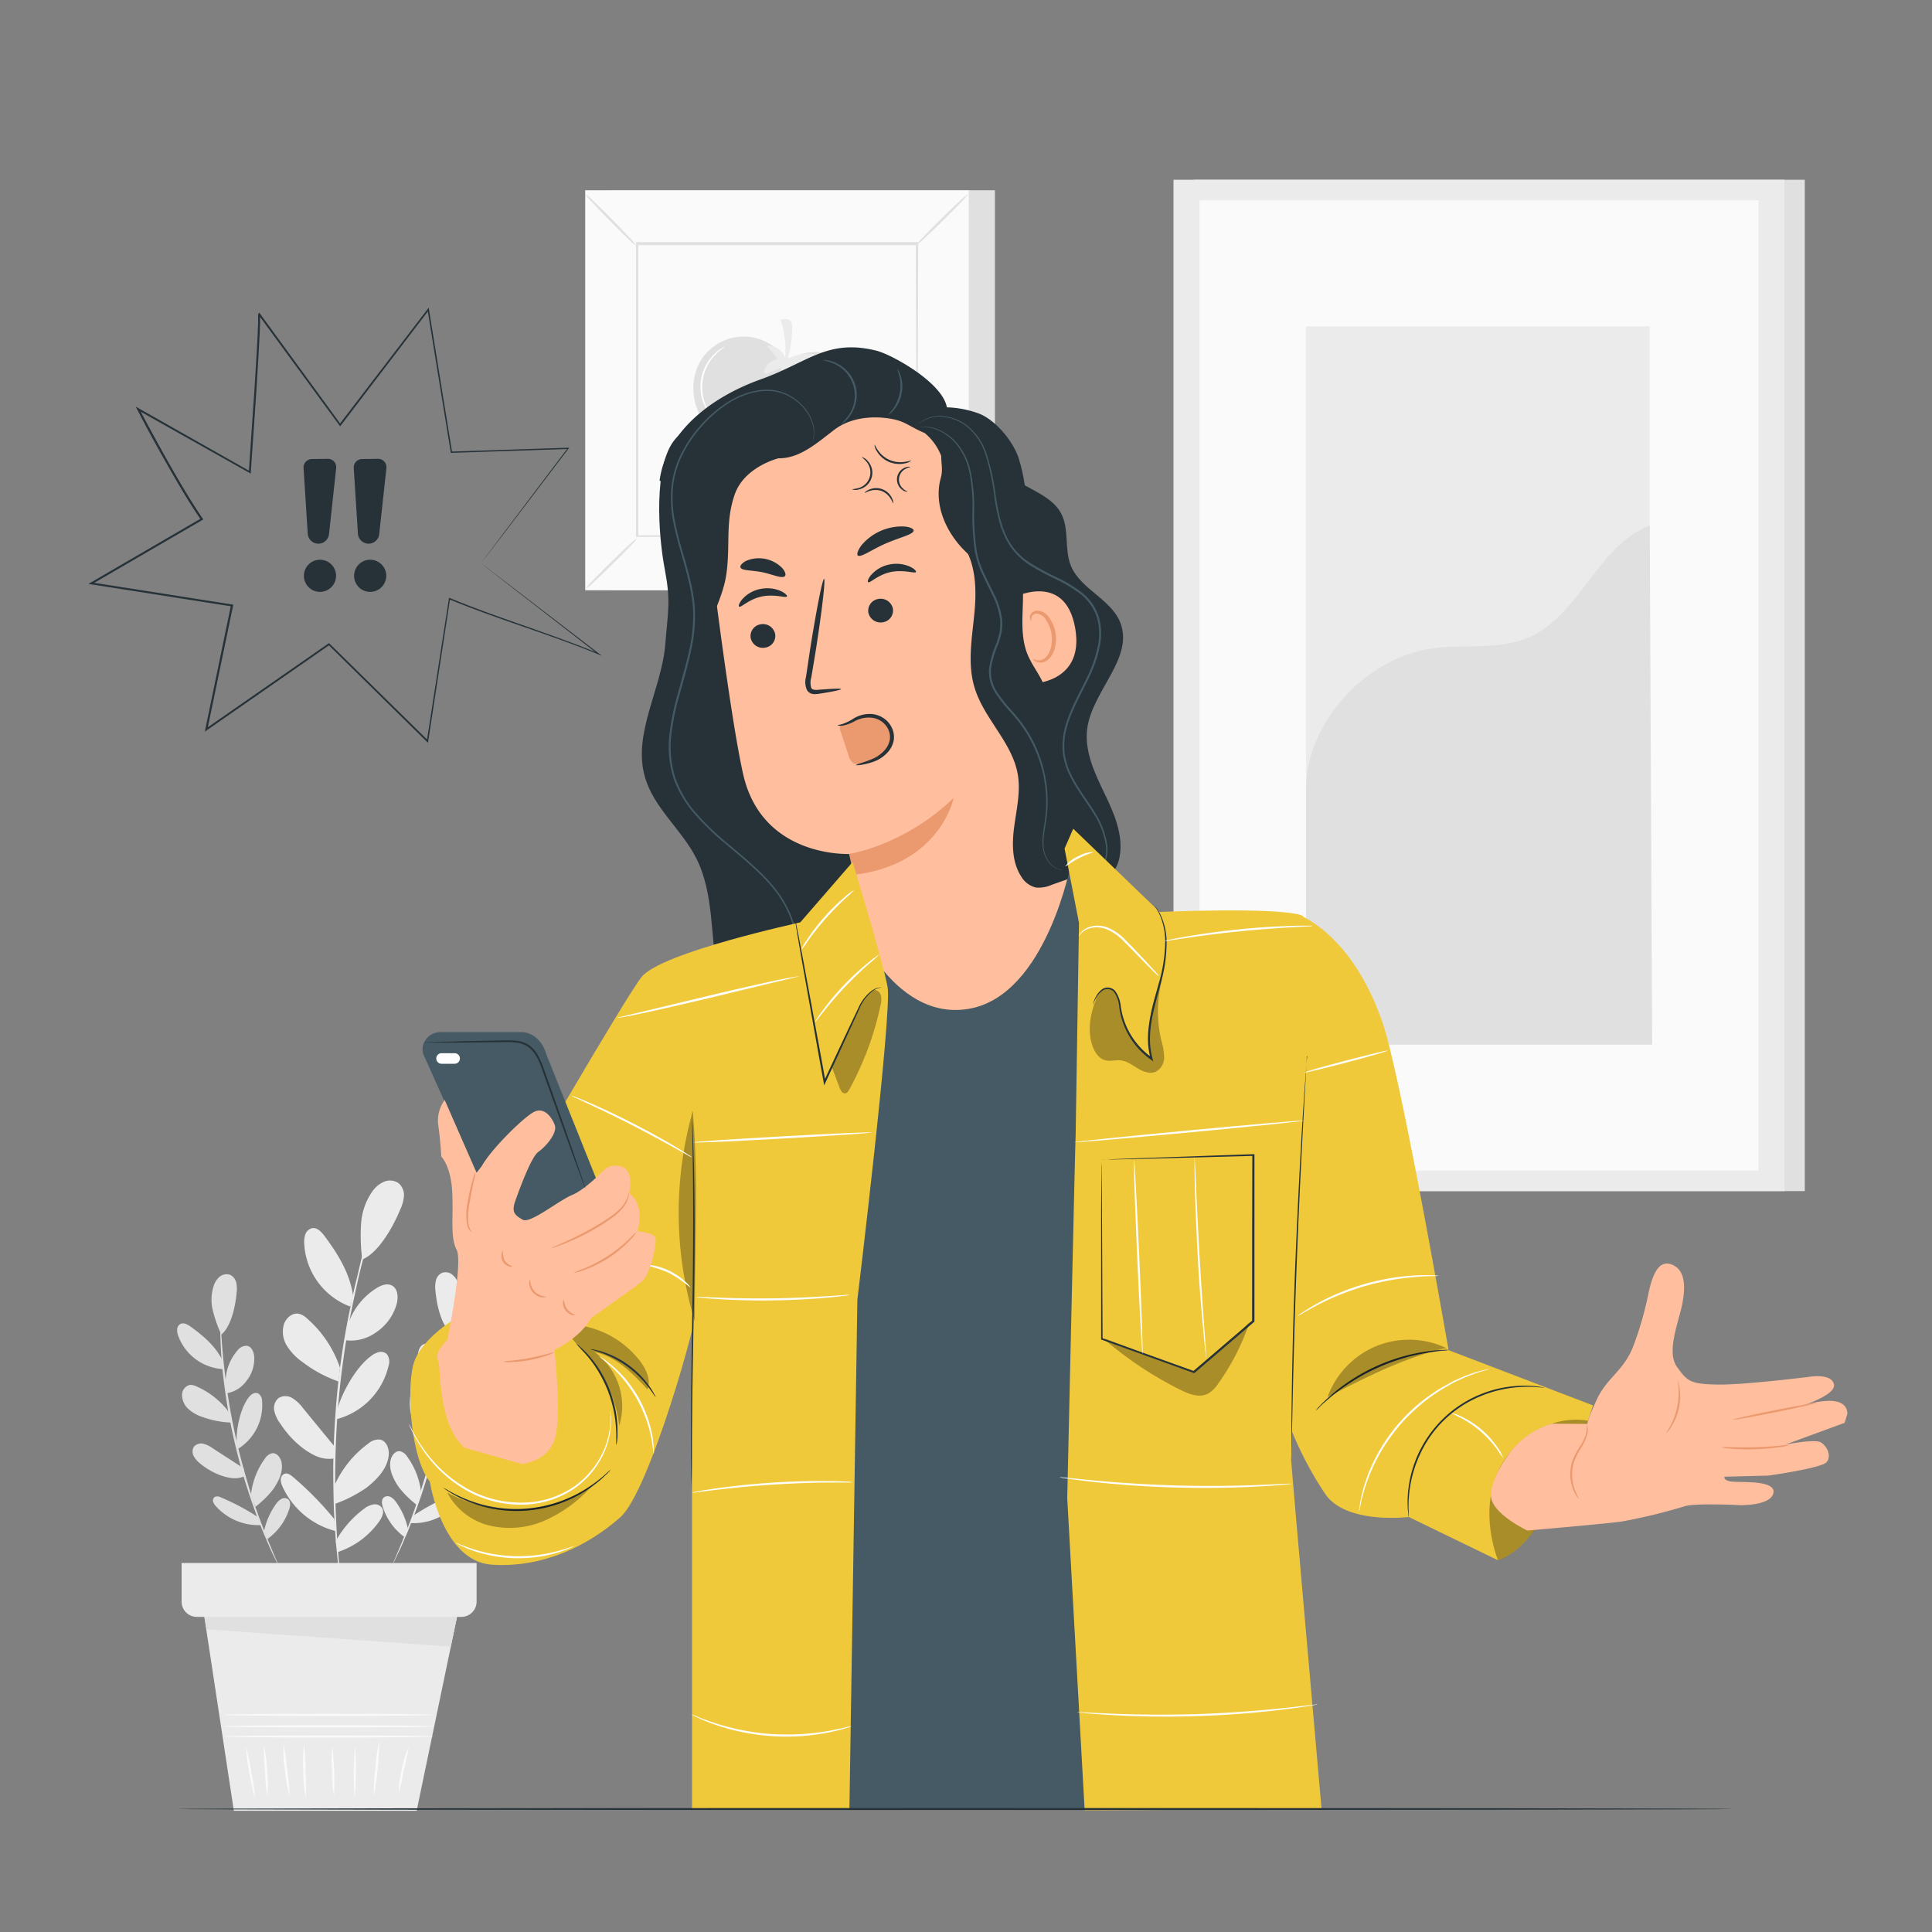 
<svg xmlns="http://www.w3.org/2000/svg" viewBox="0 0 500 500"><rect x="0" y="0" width="500" height="500" fill="#808080" stroke="none"/><g id="freepik--background-complete--inject-523"><polygon points="52.38 415.11 60.52 468.62 107.83 468.62 118.81 415.88 52.38 415.11" style="fill:#ebebeb"></polygon><path d="M112.2,449.41c0,.15-12.13.27-27.08.27s-27.07-.12-27.07-.27,12.12-.28,27.07-.28S112.2,449.25,112.2,449.41Z" style="fill:#fafafa"></path><path d="M112.38,446.77c0,.16-12.21.28-27.26.28s-27.26-.12-27.26-.28,12.21-.27,27.26-.27S112.38,446.62,112.38,446.77Z" style="fill:#fafafa"></path><path d="M112.29,443.8c0,.16-12.21.28-27.26.28s-27.26-.12-27.26-.28,12.2-.28,27.26-.28S112.29,443.65,112.29,443.8Z" style="fill:#fafafa"></path><path d="M66,465.57A85.22,85.22,0,0,1,63.6,452a43,43,0,0,1,1.45,6.74A41.34,41.34,0,0,1,66,465.57Z" style="fill:#fafafa"></path><path d="M69.17,465a54.87,54.87,0,0,1-.58-6.57,50.39,50.39,0,0,1-.31-6.6,32.24,32.24,0,0,1,.86,6.56A31.6,31.6,0,0,1,69.17,465Z" style="fill:#fafafa"></path><path d="M75,465a33.11,33.11,0,0,1-1.23-6.74,32.36,32.36,0,0,1-.36-6.84,60.91,60.91,0,0,1,.91,6.77A59.66,59.66,0,0,1,75,465Z" style="fill:#fafafa"></path><path d="M79.16,465.28a33.23,33.23,0,0,1-.66-6.85,34.06,34.06,0,0,1,.21-6.88,58.92,58.92,0,0,1,.35,6.86A60.77,60.77,0,0,1,79.16,465.28Z" style="fill:#fafafa"></path><path d="M86.45,465a37.15,37.15,0,0,1-.5-6.5A37.7,37.7,0,0,1,86,452a78.65,78.65,0,0,1,.44,13Z" style="fill:#fafafa"></path><path d="M91.77,465.28a82.25,82.25,0,0,1,.11-13.44,82.25,82.25,0,0,1-.11,13.44Z" style="fill:#fafafa"></path><path d="M96.76,464.57a45.72,45.72,0,0,1,.4-7,45.21,45.21,0,0,1,1-7,88.27,88.27,0,0,1-1.36,14Z" style="fill:#fafafa"></path><path d="M103.2,463.87a23.59,23.59,0,0,1,.79-6,24.2,24.2,0,0,1,1.76-5.77,50,50,0,0,1-1.21,5.89A53.23,53.23,0,0,1,103.2,463.87Z" style="fill:#fafafa"></path><path d="M98.64,309.52a1,1,0,0,1,0,.26c-.06.2-.14.45-.23.76l-.9,2.88c-.4,1.25-.88,2.78-1.38,4.58s-1.15,3.82-1.71,6.1-1.25,4.76-1.84,7.45-1.21,5.58-1.83,8.62c-1.13,6.1-2.17,12.85-2.9,20s-1,13.95-1.1,20.16c0,3.1,0,6.05.08,8.81s.2,5.32.34,7.67.32,4.45.46,6.31.31,3.46.46,4.77.24,2.27.31,3c0,.32.05.58.07.79a.92.92,0,0,1,0,.27,1,1,0,0,1-.06-.26q0-.32-.12-.78c-.1-.73-.24-1.73-.41-3s-.39-2.9-.56-4.76-.42-4-.55-6.32-.33-4.91-.4-7.68-.12-5.72-.13-8.83c.06-6.22.37-13.05,1.06-20.2s1.78-13.9,3-20c.63-3.05,1.2-5.95,1.88-8.63S93.36,326.27,94,324s1.25-4.3,1.79-6.09,1-3.31,1.48-4.55.75-2.17,1-2.86l.27-.74C98.6,309.6,98.63,309.51,98.64,309.52Z" style="fill:#ebebeb"></path><path d="M90.1,342.65a17.6,17.6,0,0,1,7.36-9.29c1.17-.72,2.65-1.31,3.89-.71,1.65.79,1.78,3.12,1.29,4.88a13,13,0,0,1-5.35,7.3,11,11,0,0,1-8,2" style="fill:#ebebeb"></path><path d="M87.23,365c1.22-4.62,4.91-11.19,8.73-14a5.53,5.53,0,0,1,2-1.05,2.3,2.3,0,0,1,2.12.45,3.27,3.27,0,0,1,.48,3.07,18.64,18.64,0,0,1-13.81,13.9" style="fill:#ebebeb"></path><path d="M86.44,384.72a27.05,27.05,0,0,1,8.81-11.08,4.19,4.19,0,0,1,3.07-1.09c1.67.3,2.43,2.34,2.28,4-.3,3.49-3,6.28-5.71,8.44a35.1,35.1,0,0,1-8.15,4.19" style="fill:#ebebeb"></path><path d="M86.88,398.88a26,26,0,0,1,7.5-8.53,5.33,5.33,0,0,1,2.25-1,2.25,2.25,0,0,1,2.2.84c.76,1.1,0,2.59-.77,3.66a21.35,21.35,0,0,1-10.69,7.84" style="fill:#ebebeb"></path><path d="M86.51,393.13a83.17,83.17,0,0,0-10.72-10.92c-.61-.52-1.38-1.06-2.13-.81a1.6,1.6,0,0,0-1,1.44,4.15,4.15,0,0,0,.41,1.79,20.77,20.77,0,0,0,13.8,11.61" style="fill:#ebebeb"></path><path d="M86.85,374.7l-8.42-10.26a10,10,0,0,0-2.73-2.59,3.46,3.46,0,0,0-3.59-.05A3.4,3.4,0,0,0,71,365.19a8.86,8.86,0,0,0,1.64,3.38,25,25,0,0,0,6.13,6.51c2.48,1.7,4.72,2.81,7.69,2.37" style="fill:#ebebeb"></path><path d="M88,354a29.29,29.29,0,0,0-8.47-12.72A4.88,4.88,0,0,0,77.34,340c-1.68-.33-3.31,1.08-3.86,2.71a6.92,6.92,0,0,0,.77,5.58,14.59,14.59,0,0,0,4,4.18,33.82,33.82,0,0,0,9.36,5.06" style="fill:#ebebeb"></path><path d="M91.39,335.46c-.82-5.95-3.91-10.9-7.5-15.71-.76-1-1.82-2.1-3.07-1.91a2.46,2.46,0,0,0-1.76,1.51,5.83,5.83,0,0,0-.33,2.38,18.38,18.38,0,0,0,11.93,16.42" style="fill:#ebebeb"></path><path d="M93.75,326a48.84,48.84,0,0,1-.31-9.2,16.46,16.46,0,0,1,3-8.57,7.06,7.06,0,0,1,3.06-2.44,3.86,3.86,0,0,1,3.75.5,4.1,4.1,0,0,1,1.29,3.3,10.46,10.46,0,0,1-1,3.53c-2.25,5.39-6,11.37-9.89,12.88" style="fill:#ebebeb"></path><path d="M57.06,333.11a3.44,3.44,0,0,1,0,.76c0,.55,0,1.26,0,2.16s0,2.08,0,3.41.06,2.85.17,4.52c.14,3.35.47,7.33,1,11.73s1.29,9.2,2.33,14.21,2.31,9.71,3.57,14,2.61,8,3.82,11.13c.57,1.58,1.17,3,1.67,4.21s.94,2.29,1.32,3.15l.84,2a5.46,5.46,0,0,1,.27.71,3.21,3.21,0,0,1-.37-.66l-.94-1.95c-.41-.84-.89-1.88-1.41-3.11s-1.15-2.61-1.75-4.18c-1.26-3.12-2.6-6.89-3.94-11.13s-2.56-9-3.63-14-1.77-9.85-2.29-14.26S57.05,347.34,57,344c-.09-1.68-.07-3.2-.09-4.53s0-2.49.05-3.43,0-1.61.08-2.16A3.7,3.7,0,0,1,57.06,333.11Z" style="fill:#e0e0e0"></path><path d="M58.38,357.51a12.55,12.55,0,0,1,3-7.91,3,3,0,0,1,2.49-1.32c1.3.19,1.89,1.74,1.93,3.05a9.2,9.2,0,0,1-2.07,6.12,7.84,7.84,0,0,1-5,3.11" style="fill:#e0e0e0"></path><path d="M61.24,373.36c-.16-3.4.93-8.67,2.92-11.44a4.13,4.13,0,0,1,1.13-1.15,1.66,1.66,0,0,1,1.54-.14,2.32,2.32,0,0,1,1,2,13.3,13.3,0,0,1-6.4,12.44" style="fill:#e0e0e0"></path><path d="M64.94,386.94a19.37,19.37,0,0,1,3.61-9.44,3,3,0,0,1,1.86-1.4c1.2-.16,2.16,1.07,2.42,2.25.55,2.44-.66,4.91-2.07,7a25.22,25.22,0,0,1-4.65,4.6" style="fill:#e0e0e0"></path><path d="M68.29,396.49a18.56,18.56,0,0,1,3.27-7.43,4,4,0,0,1,1.31-1.17,1.63,1.63,0,0,1,1.68.1c.75.59.59,1.76.27,2.66a15.23,15.23,0,0,1-5.6,7.64" style="fill:#e0e0e0"></path><path d="M66.8,392.65a59.44,59.44,0,0,0-9.65-5.13,1.73,1.73,0,0,0-1.63-.09,1.18,1.18,0,0,0-.36,1.2,3,3,0,0,0,.67,1.13,14.81,14.81,0,0,0,11.89,4.93" style="fill:#e0e0e0"></path><path d="M63.07,380l-8-5.17a7,7,0,0,0-2.41-1.18,2.49,2.49,0,0,0-2.46.74,2.41,2.41,0,0,0,0,2.56A6.42,6.42,0,0,0,52,378.92,18,18,0,0,0,57.62,382c2.05.62,3.82.89,5.75,0" style="fill:#e0e0e0"></path><path d="M59.4,365.66a21,21,0,0,0-8.51-6.84,3.49,3.49,0,0,0-1.78-.4,2.66,2.66,0,0,0-2,2.68,5,5,0,0,0,1.73,3.63,10.37,10.37,0,0,0,3.59,2,24.19,24.19,0,0,0,7.47,1.43" style="fill:#e0e0e0"></path><path d="M57.71,352.34c-1.84-3.88-5-6.58-8.49-9.09-.74-.52-1.69-1-2.5-.63a1.7,1.7,0,0,0-.87,1.4,4.14,4.14,0,0,0,.28,1.7,13.15,13.15,0,0,0,11.66,8.61" style="fill:#e0e0e0"></path><path d="M57.28,345.4a35.14,35.14,0,0,1-2.19-6.2,11.73,11.73,0,0,1,.23-6.49,5.15,5.15,0,0,1,1.56-2.32,2.8,2.8,0,0,1,2.66-.47,2.93,2.93,0,0,1,1.59,2,7.32,7.32,0,0,1,.11,2.6c-.36,4.16-1.63,9-4,10.9" style="fill:#e0e0e0"></path><path d="M116.88,332.59a5,5,0,0,1,.06.76c0,.54,0,1.26.08,2.16s.06,2.08,0,3.42,0,2.85-.08,4.53c-.1,3.36-.38,7.35-.86,11.77s-1.26,9.24-2.3,14.26-2.33,9.74-3.63,14-2.68,8-3.94,11.13c-.59,1.57-1.22,2.95-1.74,4.18s-1,2.27-1.42,3.11l-.94,2a3.6,3.6,0,0,1-.36.66,3.42,3.42,0,0,1,.26-.71c.22-.5.5-1.16.85-2s.83-1.91,1.32-3.15,1.1-2.63,1.67-4.21c1.21-3.12,2.51-6.89,3.81-11.13s2.52-8.95,3.58-13.95,1.78-9.82,2.33-14.21.83-8.38,1-11.73c.11-1.67.12-3.19.16-4.52s.06-2.47,0-3.41,0-1.61,0-2.16A3.44,3.44,0,0,1,116.88,332.59Z" style="fill:#ebebeb"></path><path d="M115.56,357a12.55,12.55,0,0,0-3-7.91,3,3,0,0,0-2.5-1.32c-1.29.19-1.88,1.74-1.93,3.05a9.26,9.26,0,0,0,2.08,6.12,7.77,7.77,0,0,0,5,3.11" style="fill:#ebebeb"></path><path d="M112.7,372.84c.16-3.4-.94-8.67-2.93-11.44a3.81,3.81,0,0,0-1.12-1.14,1.65,1.65,0,0,0-1.55-.15,2.34,2.34,0,0,0-1,2,13.31,13.31,0,0,0,6.41,12.43" style="fill:#ebebeb"></path><path d="M109,386.42a19.29,19.29,0,0,0-3.62-9.44,3,3,0,0,0-1.85-1.4c-1.21-.16-2.16,1.07-2.43,2.25-.54,2.44.67,4.92,2.07,7a25.75,25.75,0,0,0,4.65,4.61" style="fill:#ebebeb"></path><path d="M105.65,396a18.56,18.56,0,0,0-3.27-7.43,4.07,4.07,0,0,0-1.31-1.17,1.65,1.65,0,0,0-1.69.1c-.75.59-.58,1.76-.26,2.66a15.27,15.27,0,0,0,5.59,7.64" style="fill:#ebebeb"></path><path d="M107.14,392.13a59.77,59.77,0,0,1,9.64-5.13,1.73,1.73,0,0,1,1.63-.09,1.14,1.14,0,0,1,.36,1.2,3,3,0,0,1-.66,1.13,14.83,14.83,0,0,1-11.9,4.93" style="fill:#ebebeb"></path><path d="M110.87,379.51l7.94-5.17a7.17,7.17,0,0,1,2.42-1.18,2.5,2.5,0,0,1,2.46.74,2.45,2.45,0,0,1,0,2.56,6.3,6.3,0,0,1-1.84,1.94,18,18,0,0,1-5.59,3.12c-2,.63-3.81.89-5.74,0" style="fill:#ebebeb"></path><path d="M114.54,365.14a21,21,0,0,1,8.5-6.84,3.53,3.53,0,0,1,1.79-.4,2.65,2.65,0,0,1,2,2.68,5,5,0,0,1-1.72,3.63,10.42,10.42,0,0,1-3.6,2,24.07,24.07,0,0,1-7.46,1.43" style="fill:#ebebeb"></path><path d="M116.23,351.82c1.83-3.87,5-6.58,8.49-9.09a2.58,2.58,0,0,1,2.49-.63,1.74,1.74,0,0,1,.88,1.41,4.13,4.13,0,0,1-.29,1.69,13.13,13.13,0,0,1-11.66,8.61" style="fill:#ebebeb"></path><path d="M116.66,344.88a35.33,35.33,0,0,0,2.19-6.19,11.86,11.86,0,0,0-.24-6.5,5.07,5.07,0,0,0-1.56-2.32,2.76,2.76,0,0,0-2.66-.46,2.9,2.9,0,0,0-1.58,2,7.56,7.56,0,0,0-.12,2.6c.37,4.16,1.63,9,4,10.9" style="fill:#ebebeb"></path><path d="M47,404.51v10a3.94,3.94,0,0,0,3.94,3.94H119.4a3.94,3.94,0,0,0,3.94-3.94v-10Z" style="fill:#ebebeb"></path><polygon points="52.89 418.47 53.46 421.66 116.67 426.16 118.27 418.47 52.89 418.47" style="fill:#e0e0e0"></polygon><rect x="308.96" y="46.52" width="158.12" height="261.74" style="fill:#e0e0e0"></rect><rect x="303.7" y="46.52" width="158.12" height="261.74" style="fill:#ebebeb"></rect><rect x="310.44" y="51.83" width="144.66" height="251.13" style="fill:#fafafa"></rect><rect x="337.98" y="84.46" width="88.95" height="185.86" style="fill:#ebebeb"></rect><path d="M338,204.56c-.21-17.37,15.4-34.32,32.6-36.74,8.19-1.16,16.9.47,24.56-2.67,13.68-5.61,18-23.77,31.79-29.16l.63,134.34H338Z" style="fill:#e0e0e0"></path><rect x="158.18" y="49.24" width="99.31" height="103.52" style="fill:#e0e0e0"></rect><rect x="151.46" y="49.24" width="99.31" height="103.52" style="fill:#fafafa"></rect><path d="M250.8,152.79H151.43V49.21H250.8Zm-99.31-.06h99.24V49.27H151.49Z" style="fill:#e0e0e0"></path><rect x="164.81" y="63.16" width="72.61" height="75.69" style="fill:#fafafa"></rect><path d="M164.81,139.35a12,12,0,0,1-1.79,2.08c-1.16,1.23-2.79,2.88-4.62,4.68s-3.51,3.4-4.74,4.54a11.85,11.85,0,0,1-2.1,1.75,11.89,11.89,0,0,1,1.78-2.08c1.16-1.22,2.79-2.88,4.63-4.68s3.51-3.42,4.75-4.55A11.11,11.11,0,0,1,164.81,139.35Z" style="fill:#e0e0e0"></path><path d="M237.41,139.16A11.66,11.66,0,0,1,239.5,141c1.22,1.16,2.88,2.79,4.68,4.62s3.4,3.5,4.54,4.74a11.85,11.85,0,0,1,1.75,2.1,11.08,11.08,0,0,1-2.08-1.78c-1.22-1.16-2.88-2.79-4.69-4.63s-3.41-3.51-4.55-4.75A12.23,12.23,0,0,1,237.41,139.16Z" style="fill:#e0e0e0"></path><path d="M237.22,63.36A11.44,11.44,0,0,1,239,61.28c1.16-1.23,2.79-2.88,4.61-4.68s3.51-3.41,4.75-4.54a11.45,11.45,0,0,1,2.1-1.75,12.05,12.05,0,0,1-1.79,2.07c-1.16,1.23-2.79,2.89-4.62,4.69s-3.52,3.41-4.75,4.55A11.5,11.5,0,0,1,237.22,63.36Z" style="fill:#e0e0e0"></path><path d="M164.61,63.55a12.39,12.39,0,0,1-2.08-1.8c-1.23-1.16-2.88-2.79-4.68-4.61s-3.41-3.51-4.54-4.75a11.62,11.62,0,0,1-1.75-2.09,11.14,11.14,0,0,1,2.07,1.78c1.23,1.16,2.89,2.79,4.69,4.62s3.41,3.52,4.55,4.76A10.75,10.75,0,0,1,164.61,63.55Z" style="fill:#e0e0e0"></path><path d="M237.22,138.84a2.45,2.45,0,0,1,0-.36c0-.26,0-.61,0-1.06,0-.95,0-2.31,0-4.09,0-3.58,0-8.8-.07-15.42,0-13.26-.08-32.14-.14-54.75l.28.28-72.41,0h0l.32-.32c0,27.78,0,53.77,0,75.68l-.27-.27,52.43.14,14.72.07,3.9,0,1,0h.35a1.14,1.14,0,0,1-.32,0l-1,0-3.84,0-14.67.07-52.6.14h-.28v-.28c0-21.91,0-47.9,0-75.68v-.32h.32l72.41,0h.28v.28c-.06,22.68-.11,41.63-.15,54.93,0,6.6,0,11.79-.07,15.36,0,1.75,0,3.1,0,4,0,.44,0,.78,0,1S237.22,138.85,237.22,138.84Z" style="fill:#e0e0e0"></path><path d="M203.24,92.86A13,13,0,0,0,180.49,95a15,15,0,0,0,.18,11.46,20.52,20.52,0,0,0,7.5,8.85c8.49,5.78,20.8,5.52,28.69-1.05a15.79,15.79,0,0,0,5.82-9.56,11.89,11.89,0,0,0-17.6-12.05" style="fill:#e0e0e0"></path><path d="M203.27,92.84a4.52,4.52,0,0,0-4.8-3.31c.94,1.13,1.89,2.25,2.84,3.38a4.41,4.41,0,0,0-3.49,2.74c-.14.35-.18.83.15,1a.88.88,0,0,0,.72-.08l3.45-1.43a11.81,11.81,0,0,0,2.05,5.36,14,14,0,0,0,1.31-5.39l3.81,1.69A5.78,5.78,0,0,0,207.52,94a9.5,9.5,0,0,0,3.19-1.24c.29-.18.61-.5.48-.82s-.41-.31-.68-.33a12.53,12.53,0,0,0-7.27,1.51" style="fill:#ebebeb"></path><path d="M203,94.26a24.82,24.82,0,0,0-1-11.51c.91-.2,2-.34,2.62.39a2.42,2.42,0,0,1,.38,1.53,26.85,26.85,0,0,1-2,10.62" style="fill:#ebebeb"></path><path d="M184.5,108.09a2.92,2.92,0,0,1-.6-.6,10.19,10.19,0,0,1-1.27-1.92A11.79,11.79,0,0,1,185,91.5a10.12,10.12,0,0,1,1.83-1.4,2.27,2.27,0,0,1,.76-.37,23.2,23.2,0,0,0-2.38,2,12,12,0,0,0-2.27,13.73A24.52,24.52,0,0,0,184.5,108.09Z" style="fill:#fff"></path><path d="M188.33,111c0,.11-.64,0-1.25-.46s-.93-1-.84-1,.52.29,1.08.69S188.37,110.87,188.33,111Z" style="fill:#fff"></path></g><g id="freepik--speech-bubble--inject-523"><path d="M124.5,145.74s.71.52,2,1.55l5.93,4.53L155,169.13l.78.6-.91-.38c-5.21-2.15-11.14-4.28-17.64-6.54s-13.58-4.68-21-7.72l.25-.13-5.66,36.88-.06.4-.29-.28L85,166.9l.29,0L53.51,189l-.5.35.12-.6c2.11-10.18,4.35-21,6.64-32.09l.22.28L23.6,151.23l-.72-.12.63-.36,24.73-14.38,3.84-2.23-.08.37c-3.17-4.6-5.94-9.38-8.66-14.15S38,110.81,35.52,106l-.41-.77.76.43L64.76,122l-.37.2q.72-10.6,1.43-20.86.32-5.11.62-10.16c.09-1.68.18-3.35.26-5,0-.83.06-1.66.1-2.49l0-1.23V81.8c0-.18,0-.46,0-.48l.3-.41.09.13,21,28.79h-.36L110.66,80l.28-.37.08.46Q114.31,100.51,117,117l-.17-.13,30.23-1h.26l-.16.21-16.76,22L126,143.8c-1,1.28-1.5,1.94-1.5,1.94l1.43-1.93,4.29-5.7L146.91,116l.11.2-30.22,1h-.15l0-.14q-2.7-16.52-6-36.92l.36.09L88.21,110.1l-.18.24-.18-.24L66.79,81.32l.39-.28a2.41,2.41,0,0,1,.12.74v.63l0,1.25-.09,2.49c-.09,1.67-.17,3.34-.26,5-.2,3.36-.41,6.75-.61,10.17q-.7,10.25-1.43,20.85l0,.4-.35-.19-28.9-16.25.36-.34q3.77,7.14,7.81,14.3c2.71,4.75,5.49,9.53,8.63,14.1l.16.24-.24.14-3.84,2.23L23.77,151.2l-.09-.48,36.39,5.72.26,0,0,.24c-2.3,11.1-4.55,21.94-6.67,32.13l-.38-.25L85,166.54l.16-.1.13.13,25.52,25.09-.35.12c2.07-13.36,4-25.81,5.72-36.88l0-.22.21.08c7.37,3.05,14.44,5.46,20.93,7.75s12.43,4.43,17.64,6.61l-.13.22-22.53-17.48c-2.57-2-4.53-3.53-5.87-4.56Z" style="fill:#263238"></path><path d="M78.56,121.11l1.08,17a2.77,2.77,0,0,0,2.6,2.59h0a2.77,2.77,0,0,0,2.91-2.46L87,121.15a2.16,2.16,0,0,0-2.18-2.41l-4.16.06A2.18,2.18,0,0,0,78.56,121.11Z" style="fill:#263238"></path><path d="M86.76,150.32a4.16,4.16,0,1,1-2.64-5.25A4.15,4.15,0,0,1,86.76,150.32Z" style="fill:#263238"></path><path d="M91.55,121.11l1.08,17a2.78,2.78,0,0,0,2.6,2.59h0a2.77,2.77,0,0,0,2.91-2.46L100,121.15a2.16,2.16,0,0,0-2.18-2.41l-4.16.06A2.18,2.18,0,0,0,91.55,121.11Z" style="fill:#263238"></path><path d="M99.75,150.32a4.16,4.16,0,1,1-2.64-5.25A4.15,4.15,0,0,1,99.75,150.32Z" style="fill:#263238"></path></g><g id="freepik--Character--inject-523"><path d="M281.38,188.49c1.33-9.74,12.13-18.2,8.55-27.35-2.4-6.13-10.34-8.65-12.8-14.76-1.71-4.23-.37-9.32-2.45-13.38-2.84-5.55-10.51-6.59-14.65-11.27-2.84-3.22-3.67-7.77-6.14-11.28s-8.39-5.42-10.79-1.86l24.76,69.66c3.71,17.23,5.48,34.5,9.19,51.73,5.22,2.58,11.62-2.43,12.69-8.16s-1.45-11.44-4-16.7S280.6,194.26,281.38,188.49Z" style="fill:#263238"></path><path d="M236.24,203.33l-29-76.15-12.55-16.37c-2.86-8.24-14.15-3.75-19.91,2.8s-4.4,25-2.77,33.52.87,10.79.18,19.48c-.92,11.75-8.54,23.21-5.27,34.52,2.3,8,9.48,13.53,13.24,20.92,4.7,9.23,3.63,20.23,5.6,30.4s9.75,21.14,20,19.82l-.87-8.63c12.62,4.88,28.41-.84,35-12.67C247.86,236.57,242.11,218.72,236.24,203.33Z" style="fill:#263238"></path><path d="M184.3,147.23a41.9,41.9,0,0,1,33-46.29l2.13-.45c23.18-3.46,39.08,14.29,41.9,37.57L282.68,262H228.25l-8.32-41s-22.74,1.2-27.63-20.76C189.94,189.62,186.86,167.39,184.3,147.23Z" style="fill:#ffbe9d"></path><path d="M219.74,221s14.23-2.1,27.07-14.49c0,0-3.46,17.27-25.84,19.89Z" style="fill:#eb996e"></path><path d="M194.27,165.08a3.21,3.21,0,0,0,3.7,2.53,3.06,3.06,0,0,0,2.64-3.51,3.21,3.21,0,0,0-3.69-2.54A3.08,3.08,0,0,0,194.27,165.08Z" style="fill:#263238"></path><path d="M191.29,157c.48.33,2.49-1.93,5.87-2.63s6.22.47,6.5,0c.14-.22-.41-.88-1.65-1.44a8.84,8.84,0,0,0-5.31-.49,8.41,8.41,0,0,0-4.57,2.61C191.26,156.05,191.06,156.87,191.29,157Z" style="fill:#263238"></path><path d="M224.73,158.52a3.22,3.22,0,0,0,3.7,2.53,3.07,3.07,0,0,0,2.65-3.51,3.22,3.22,0,0,0-3.7-2.54A3.08,3.08,0,0,0,224.73,158.52Z" style="fill:#263238"></path><path d="M224.68,150.67c.47.33,2.49-1.93,5.87-2.63s6.22.47,6.5,0c.14-.22-.41-.88-1.66-1.44a8.79,8.79,0,0,0-5.3-.49,8.41,8.41,0,0,0-4.57,2.61C224.65,149.71,224.45,150.53,224.68,150.67Z" style="fill:#263238"></path><path d="M217.66,178.34c0-.2-2.2-.12-5.7.16-.88.09-1.74.09-2-.47a4.51,4.51,0,0,1,0-2.68q.57-3.39,1.18-7.12c1.58-10.11,2.54-18.35,2.13-18.41s-2,8.09-3.61,18.2c-.37,2.49-.72,4.86-1.06,7.13a5.11,5.11,0,0,0,.26,3.48,2.21,2.21,0,0,0,1.69,1,6.33,6.33,0,0,0,1.51-.1C215.56,179,217.69,178.53,217.66,178.34Z" style="fill:#263238"></path><path d="M222,143.75c.77.64,3.53-1.49,7.27-3.11s7.14-2.33,7.18-3.33c0-.47-.94-.95-2.54-1.06a13.69,13.69,0,0,0-11,4.91C222,142.42,221.68,143.44,222,143.75Z" style="fill:#263238"></path><path d="M191.64,146.86c.42.91,2.92.65,5.72,1.25s5,1.7,5.77,1c.32-.34.13-1.19-.74-2.15a8.48,8.48,0,0,0-9.25-1.83C192,145.72,191.47,146.43,191.64,146.86Z" style="fill:#263238"></path><path d="M263.66,118.72s-1-4.9-8.08-9.32l-13.34,2.94c4.62,1.42,3.87,7.4,3.22,8.81-2.39,16.46,11.11,22.38,11.11,22.38l2.13,13.56c.19,3.53,2.05,6,5.51,5.31h0s1.81-10.88,1.89-15.2C266.25,138.83,266.29,126.66,263.66,118.72Z" style="fill:#263238"></path><path d="M261.4,155.05c.34-.24,14.19-7.64,16.86,7.51s-13.09,14.71-13.19,14.28S261.4,155.05,261.4,155.05Z" style="fill:#ffbe9d"></path><path d="M267.36,170.56c.06-.06.3.14.78.26a2.66,2.66,0,0,0,2-.3c1.5-.87,2.4-3.65,2-6.4a9,9,0,0,0-1.41-3.65,3.1,3.1,0,0,0-2.34-1.67,1.35,1.35,0,0,0-1.43,1c-.13.46,0,.74-.06.78s-.37-.19-.36-.84a1.77,1.77,0,0,1,.43-1.06,2,2,0,0,1,1.39-.64,3.76,3.76,0,0,1,3.18,1.86,9.14,9.14,0,0,1,1.66,4.06c.44,3.07-.62,6.21-2.7,7.23a2.87,2.87,0,0,1-2.48,0C267.45,170.92,267.31,170.6,267.36,170.56Z" style="fill:#eb996e"></path><path d="M241.31,111.82h0l-.29,0Z" style="fill:#263238"></path><path d="M264.73,126.9c-1.19-3.71-.58-7.81-2.43-11.23s-5.67-7.58-9.37-8.79a26,26,0,0,0-7.84-1.46s0,.18-.08-.18c-1.27-6.32-14.24-13.51-18.22-14.49-12.66-3.15-17.66,3.06-29.95,7.44s-24.42,13.25-26.14,26.19a9.26,9.26,0,0,0,6,1.15c-3.41,7.86-4,16.81-2.74,25.3,1.41,9.29,5,18.12,9.09,26.56-2.33-4.48-1.45-10,.23-14.73s4.09-9.34,4.74-14.35c1-7.45-.33-13.11,2.08-20.22,2.5-7.36,11.42-9.49,11.42-9.49,5.48.09,10.05-4.07,14.41-7.38,3.79-2.88,8.88-3.6,13.6-3s5.39,2,9.78,3.85a14.36,14.36,0,0,1,4.28,5.94c0,2.21.47,3.57-.12,5.7-2.25,8.2,2.77,17,9.79,21.82s15.64,6.5,24,8.09A114.93,114.93,0,0,1,264.73,126.9Z" style="fill:#263238"></path><path d="M282.34,221.15q-4.72-17.78-9.44-35.53a47.07,47.07,0,0,0-3.36-9.71c-1.19-2.27-2.75-4.35-3.69-6.74-1.27-3.23-1.32-6.79-1.22-10.26s.35-7-.38-10.37-2.59-6.73-5.68-8.31l-10.52-.69c4.41,4.91,4.76,12.19,4.16,18.75s-1.92,13.33,0,19.64c2.43,8.1,9.83,14.25,11.21,22.6.72,4.4-.33,8.86-.93,13.28s-.65,9.23,1.78,13a6.09,6.09,0,0,0,3.8,2.88,8.18,8.18,0,0,0,4.14-.71l7.48-2.64a3.45,3.45,0,0,0,2.67-5.15Z" style="fill:#263238"></path><path d="M205.18,274.12l-.58.07a5,5,0,0,1-1.7-.26,7.34,7.34,0,0,1-4.43-4.64,9.84,9.84,0,0,1-.24-4.75,19,19,0,0,1,1.94-5.33c.94-1.81,2.14-3.63,3.25-5.63a18.83,18.83,0,0,0,2.42-6.74c.67-5-1.18-10.67-4.64-15.49s-8.58-8.87-13.73-13.22a66.55,66.55,0,0,1-7.47-7.21,29,29,0,0,1-5.61-9.28,27,27,0,0,1-1.18-11.16,66,66,0,0,1,2.31-11.33c1-3.76,2.13-7.44,2.9-11.14a39.18,39.18,0,0,0,.9-11c-.62-7.3-3.4-13.94-4.79-20.57a32.75,32.75,0,0,1-.82-9.85,24.19,24.19,0,0,1,2.51-9,33,33,0,0,1,4.86-7.24,33.33,33.33,0,0,1,5.94-5.41c4.17-3,8.89-4.46,13-4a12,12,0,0,1,5.31,2,13.28,13.28,0,0,1,3.44,3.3,10.47,10.47,0,0,1,1.65,3.42,10.62,10.62,0,0,1,.29,1.5c0,.47,0,.89,0,1.27s-.09.7-.12,1-.13.51-.18.7c-.11.37-.17.55-.17.55s0-.19.12-.57a5.31,5.31,0,0,0,.15-.69c0-.29.06-.62.1-1s0-.8-.05-1.25a10.24,10.24,0,0,0-2-4.82,12.73,12.73,0,0,0-3.41-3.21,11.77,11.77,0,0,0-5.2-1.88c-4-.45-8.65,1-12.75,4a33.37,33.37,0,0,0-5.85,5.38,32.6,32.6,0,0,0-4.77,7.16,23.86,23.86,0,0,0-2.45,8.83,32.59,32.59,0,0,0,.84,9.71c1.39,6.57,4.19,13.21,4.83,20.63a40,40,0,0,1-.9,11.19c-.77,3.73-1.88,7.43-2.9,11.18a64.84,64.84,0,0,0-2.3,11.24,26.41,26.41,0,0,0,1.15,10.94,28.39,28.39,0,0,0,5.49,9.13,66.73,66.73,0,0,0,7.42,7.17c5.12,4.35,10.23,8.39,13.76,13.33s5.37,10.63,4.66,15.78a17.15,17.15,0,0,1-1,3.65,26.51,26.51,0,0,1-1.55,3.21c-1.13,2-2.34,3.82-3.28,5.61a18.24,18.24,0,0,0-2,5.23,9.41,9.41,0,0,0,.19,4.64,7.24,7.24,0,0,0,4.27,4.61A5.4,5.4,0,0,0,205.18,274.12Z" style="fill:#455a64"></path><path d="M212.93,93.19a2.5,2.5,0,0,1,.9,0,8.1,8.1,0,0,1,2.35.67,9.37,9.37,0,0,1,3,2.1,8.87,8.87,0,0,1,2.29,8.34,9.51,9.51,0,0,1-1.5,3.33,8.06,8.06,0,0,1-1.68,1.77c-.47.35-.75.5-.77.47a15.42,15.42,0,0,0,2.15-2.45A9,9,0,0,0,216,94.2,16.11,16.11,0,0,0,212.93,93.19Z" style="fill:#455a64"></path><path d="M232.21,95.53a4.29,4.29,0,0,1,.89,1.71,9.38,9.38,0,0,1,.24,4.65,9.21,9.21,0,0,1-2,4.2,4.31,4.31,0,0,1-1.47,1.24c-.06-.07.5-.55,1.19-1.47a10.42,10.42,0,0,0,1.78-4.07,10.3,10.3,0,0,0-.09-4.45C232.46,96.22,232.13,95.57,232.21,95.53Z" style="fill:#455a64"></path><path d="M280.33,229.22a12.91,12.91,0,0,0,1.43-.61,8,8,0,0,0,3.07-3.12,11.19,11.19,0,0,0,1.36-6.75,21.34,21.34,0,0,0-3.42-8.57c-1.81-2.95-4.23-5.94-6-9.66a17.21,17.21,0,0,1-1.75-6.12,18.67,18.67,0,0,1,.77-6.72c1.27-4.48,3.81-8.67,5.91-13.17a32.75,32.75,0,0,0,2.39-7.16,15.42,15.42,0,0,0-.24-7.63,12.74,12.74,0,0,0-4.46-6.14,37.18,37.18,0,0,0-6.5-3.85,63.11,63.11,0,0,1-6.49-3.54,17.55,17.55,0,0,1-5.08-5,21.82,21.82,0,0,1-2.69-6.2,53,53,0,0,1-1.27-6.23,59.59,59.59,0,0,0-2.3-11.08,15.37,15.37,0,0,0-5.17-7.53,12,12,0,0,0-6.51-2.31,8.05,8.05,0,0,0-4.26,1,5,5,0,0,0-1,.64,2.47,2.47,0,0,1-.33.23s.09-.1.29-.27a5.31,5.31,0,0,1,.94-.69,8.18,8.18,0,0,1,4.32-1.11,12.24,12.24,0,0,1,6.68,2.28,15.64,15.64,0,0,1,5.35,7.65,59.86,59.86,0,0,1,2.38,11.13c.65,4,1.44,8.4,3.93,12.23a16.91,16.91,0,0,0,5,4.82,60.68,60.68,0,0,0,6.44,3.49,37.35,37.35,0,0,1,6.59,3.91,13.14,13.14,0,0,1,4.63,6.38,15.78,15.78,0,0,1,.26,7.89,32.55,32.55,0,0,1-2.44,7.27c-2.12,4.55-4.65,8.69-5.91,13.09a18.28,18.28,0,0,0-.78,6.55,16.91,16.91,0,0,0,1.69,6c1.76,3.66,4.16,6.66,6,9.64a21.53,21.53,0,0,1,3.4,8.74A11.4,11.4,0,0,1,285,225.6a8,8,0,0,1-3.2,3.1,6.22,6.22,0,0,1-1.09.43A1.74,1.74,0,0,1,280.33,229.22Z" style="fill:#455a64"></path><path d="M275,225.17a3.18,3.18,0,0,1-1.3-.26,5.63,5.63,0,0,1-2.81-2.53,8,8,0,0,1-.95-2.6,13.27,13.27,0,0,1-.09-3.3c.1-1.17.31-2.42.51-3.73a35.66,35.66,0,0,0,.38-4.17,34.29,34.29,0,0,0-5.5-19.53,39.63,39.63,0,0,0-3.66-4.69,36.74,36.74,0,0,1-3.91-4.92,10.24,10.24,0,0,1-1.72-6.29,25,25,0,0,1,1.84-6.46,19.7,19.7,0,0,0,.91-3.18,11.67,11.67,0,0,0,.12-3.23,19.83,19.83,0,0,0-1.89-6.08c-.89-1.92-1.88-3.75-2.73-5.63a23.9,23.9,0,0,1-1.86-5.74,61.12,61.12,0,0,1-.66-11.09,44.59,44.59,0,0,0-.82-9.56,16.81,16.81,0,0,0-3.26-7.1,12.89,12.89,0,0,0-4.65-3.65,9.72,9.72,0,0,0-3.64-.88c-.86,0-1.32,0-1.32,0a6.17,6.17,0,0,1,1.32-.11,9.43,9.43,0,0,1,3.73.79,13.15,13.15,0,0,1,4.78,3.65,17,17,0,0,1,3.4,7.21,44.09,44.09,0,0,1,.89,9.64,61.77,61.77,0,0,0,.7,11c.64,3.85,2.76,7.4,4.58,11.25a20.1,20.1,0,0,1,1.94,6.24,11.92,11.92,0,0,1-.11,3.37,21.35,21.35,0,0,1-.94,3.26,24.94,24.94,0,0,0-1.82,6.33,9.72,9.72,0,0,0,1.64,6,38.07,38.07,0,0,0,3.85,4.86,39.2,39.2,0,0,1,3.69,4.76,34.46,34.46,0,0,1,5.47,19.81,38,38,0,0,1-.42,4.2c-.22,1.32-.44,2.55-.55,3.71a13.82,13.82,0,0,0,0,3.23,7.77,7.77,0,0,0,.89,2.54,5.7,5.7,0,0,0,2.67,2.54A7.85,7.85,0,0,0,275,225.17Z" style="fill:#455a64"></path><path d="M230.26,188.86a6.21,6.21,0,0,0-6.77-3.65c-2.1.42-3.86,1.94-6,2.34l-.17,1.07,2.28,6.83a3.38,3.38,0,0,0,1.19,2,3.44,3.44,0,0,0,2.35.2,12.16,12.16,0,0,0,4.73-1.42A6.2,6.2,0,0,0,230.26,188.86Z" style="fill:#eb996e"></path><path d="M221.53,198c0-.07.38-.22,1.12-.46a30.44,30.44,0,0,0,3-1.08,8.75,8.75,0,0,0,3.64-2.73,5.41,5.41,0,0,0,1-2.38,4.5,4.5,0,0,0-.45-2.67,5.36,5.36,0,0,0-4.29-2.94,7.6,7.6,0,0,0-4.42.94,10.27,10.27,0,0,1-3.13,1.13c-.81.09-1.24-.08-1.23-.14s.44-.06,1.15-.26a12.63,12.63,0,0,0,2.87-1.39,8,8,0,0,1,4.86-1.23,6.47,6.47,0,0,1,2.91,1,6.09,6.09,0,0,1,2.21,2.47,5.48,5.48,0,0,1,.53,3.29,6.16,6.16,0,0,1-1.27,2.8,9,9,0,0,1-4.13,2.84,18.5,18.5,0,0,1-3.22.79C222,198.05,221.54,198.07,221.53,198Z" style="fill:#263238"></path><path d="M219.69,235.76c.41,1.14,10.81,28.74,31,25.33s26.54-37.91,26.54-37.91l30.72,25.61L285.83,468.17H211.27L196.35,326.28Z" style="fill:#455a64"></path><path d="M207.09,238.73s-35.87,7.74-41,14.06c-4.14,5.07-33.91,56.61-33.91,56.61l-13.48,31.27s-10.05,5.74-11.77,12.63-.57,24.1,4.31,30.13c0,0,3.15,20.65,16.06,21.51s24.72-4.7,33.29-12.33c7.57-6.75,20.45-52.75,19.79-55.09Z" style="fill:#F0C93B"></path><path d="M181.4,245.67l-2.3,86.11V468.17h40.73l2.06-131.81s9-74.3,7.82-80.9-9.05-32.37-9.05-32.37l-13.57,15.64Z" style="fill:#F0C93B"></path><g style="opacity:0.3"><path d="M165.75,352.4a24.25,24.25,0,0,0-14.24-9.11c-1.38-.29-3.2-.25-3.75,1-.43,1,.22,2.15,1,3l1.76,2.12a32,32,0,0,1,9.73,19.6,17.27,17.27,0,0,0-6.35-19.08c5.56,1.12,9.8,5.49,13.67,9.65C168.53,357.21,167.29,354.48,165.75,352.4Z"></path></g><g style="opacity:0.3"><path d="M179.28,287.59a96.85,96.85,0,0,0,.53,54.36C179.76,324.45,180.85,305,179.28,287.59Z"></path></g><path d="M169.68,361.55c-.08.05-.68-1-1.86-2.54a26.68,26.68,0,0,0-12-8.84c-1.82-.67-3-.93-3-1a2.84,2.84,0,0,1,.85.1,15.08,15.08,0,0,1,2.26.57,23.87,23.87,0,0,1,12.19,9,18.42,18.42,0,0,1,1.22,2A2.86,2.86,0,0,1,169.68,361.55Z" style="fill:#263238"></path><path d="M206.76,252.66a2.27,2.27,0,0,1-.47.15l-1.37.33-5,1.2-16.61,4c-6.49,1.54-12.38,2.9-16.66,3.81-2.14.46-3.87.81-5.07,1l-1.39.24a2.26,2.26,0,0,1-.49.05,1.7,1.7,0,0,1,.47-.16l1.36-.33,5-1.19,16.62-4c6.49-1.54,12.37-2.9,16.65-3.81,2.14-.46,3.87-.81,5.08-1l1.39-.24A1.63,1.63,0,0,1,206.76,252.66Z" style="fill:#fff"></path><path d="M221.06,230.32a24.09,24.09,0,0,1-2.21,2.12c-1.38,1.29-3.24,3.12-5.15,5.27s-3.49,4.23-4.59,5.76a24.1,24.1,0,0,1-1.83,2.46,14.52,14.52,0,0,1,1.52-2.67,52.53,52.53,0,0,1,4.51-5.89,51.18,51.18,0,0,1,5.29-5.2A14.2,14.2,0,0,1,221.06,230.32Z" style="fill:#fff"></path><path d="M227.49,247.09a34.23,34.23,0,0,1-2.63,2.38c-1.64,1.44-3.85,3.5-6.14,5.91s-4.23,4.73-5.59,6.44-2.17,2.79-2.23,2.75a3.14,3.14,0,0,1,.46-.84c.33-.52.83-1.25,1.48-2.13a66.42,66.42,0,0,1,5.5-6.58,68.4,68.4,0,0,1,6.28-5.83c.85-.7,1.56-1.24,2.06-1.59A3.6,3.6,0,0,1,227.49,247.09Z" style="fill:#fff"></path><path d="M225.67,293.08c0,.14-10.31.84-23,1.56s-23,1.19-23.06,1,10.3-.84,23-1.56S225.66,292.94,225.67,293.08Z" style="fill:#fff"></path><path d="M219.93,335.12a7.93,7.93,0,0,1-1.55.25c-1,.14-2.46.29-4.25.46-3.6.32-8.57.63-14.08.71s-10.5-.1-14.1-.33c-1.8-.12-3.25-.23-4.26-.34a8.42,8.42,0,0,1-1.55-.21,8.59,8.59,0,0,1,1.57,0l4.26.17c3.6.14,8.58.25,14.07.18s10.46-.33,14.06-.56l4.26-.29A10.93,10.93,0,0,1,219.93,335.12Z" style="fill:#fff"></path><path d="M220.78,383.62a12,12,0,0,1-1.65.06l-4.49,0c-3.79,0-9,.18-14.79.55s-11,.92-14.75,1.37l-4.46.55a10.9,10.9,0,0,1-1.64.15,9.11,9.11,0,0,1,1.61-.35c1-.2,2.56-.44,4.44-.71,3.76-.55,9-1.15,14.76-1.53s11-.45,14.83-.4c1.9,0,3.44.07,4.5.13A8.67,8.67,0,0,1,220.78,383.62Z" style="fill:#fff"></path><path d="M220.42,446.73a12.08,12.08,0,0,1-1.59.54c-.51.17-1.14.35-1.89.52s-1.59.41-2.54.58a55.15,55.15,0,0,1-6.72.91,56.77,56.77,0,0,1-16.51-1.21,54.28,54.28,0,0,1-6.52-1.88c-.91-.3-1.71-.65-2.43-.93s-1.31-.56-1.79-.8a11.56,11.56,0,0,1-1.49-.76,8.71,8.71,0,0,1,1.57.58c.49.21,1.1.46,1.82.71s1.52.58,2.44.86a62.9,62.9,0,0,0,6.5,1.75,64.69,64.69,0,0,0,8.15,1.16,66.76,66.76,0,0,0,8.23,0,61.27,61.27,0,0,0,6.68-.79c.95-.14,1.79-.35,2.54-.5s1.39-.3,1.91-.43A9,9,0,0,1,220.42,446.73Z" style="fill:#fff"></path><path d="M157.89,365.06a3.51,3.51,0,0,1,.12.75c0,.25.08.56.1.93s0,.8,0,1.27a20.21,20.21,0,0,1-1.76,7.88,22.73,22.73,0,0,1-7.56,9.23,24.39,24.39,0,0,1-13.93,4.28,28.48,28.48,0,0,1-14.15-3.69,33.55,33.55,0,0,1-9.17-7.7,37.82,37.82,0,0,1-4.47-6.73c-.43-.86-.75-1.53-.94-2a4.7,4.7,0,0,1-.28-.72,4.47,4.47,0,0,1,.38.67c.22.45.56,1.11,1,1.94a40,40,0,0,0,4.57,6.59A34,34,0,0,0,121,385.3a28.31,28.31,0,0,0,13.91,3.58,24.08,24.08,0,0,0,13.66-4.15,22.68,22.68,0,0,0,7.5-9,20.56,20.56,0,0,0,1.9-7.72l0-1.27c0-.36,0-.67-.05-.92A4,4,0,0,1,157.89,365.06Z" style="fill:#fff"></path><path d="M148.43,400.18a5.41,5.41,0,0,1-1.12.54,10.59,10.59,0,0,1-1.35.53c-.53.19-1.14.42-1.83.6a34,34,0,0,1-4.9,1.07,39.68,39.68,0,0,1-6.13.34,38.59,38.59,0,0,1-6.1-.7,35.86,35.86,0,0,1-4.83-1.34c-.68-.22-1.27-.49-1.79-.71a12.2,12.2,0,0,1-1.32-.61,5.91,5.91,0,0,1-1.08-.6c0-.09,1.62.69,4.31,1.57a41.09,41.09,0,0,0,4.8,1.22,41.88,41.88,0,0,0,6,.65,43,43,0,0,0,6-.3,39.13,39.13,0,0,0,4.87-.94C146.77,400.78,148.39,400.09,148.43,400.18Z" style="fill:#fff"></path><path d="M169.2,376.29c-.11,0-.16-1.67-.69-4.32a33.29,33.29,0,0,0-1.25-4.56,38.07,38.07,0,0,0-2.38-5.27,36.33,36.33,0,0,0-3.24-4.79,33,33,0,0,0-3.23-3.46c-2-1.84-3.38-2.77-3.32-2.85a5.34,5.34,0,0,1,1,.61,12.5,12.5,0,0,1,1.13.8c.42.34.92.7,1.42,1.17A30.46,30.46,0,0,1,162,357a35.63,35.63,0,0,1,3.33,4.84,34.63,34.63,0,0,1,2.37,5.37,31.9,31.9,0,0,1,1.17,4.65c.13.67.17,1.29.24,1.83a10.55,10.55,0,0,1,.09,1.38A5.38,5.38,0,0,1,169.2,376.29Z" style="fill:#fff"></path><path d="M178.75,333.32a30.41,30.41,0,0,0-5.71-3.94,30.28,30.28,0,0,0-6.64-2.05,6,6,0,0,1,2.08.08,16.83,16.83,0,0,1,4.79,1.5,16.46,16.46,0,0,1,4.13,2.83A5.68,5.68,0,0,1,178.75,333.32Z" style="fill:#fff"></path><path d="M179.13,299.55a7.09,7.09,0,0,1-1.23-.62l-3.29-1.83c-2.77-1.55-6.62-3.65-10.92-5.86s-8.27-4.1-11.14-5.44l-3.4-1.6a7.26,7.26,0,0,1-1.23-.64,7.27,7.27,0,0,1,1.31.46c.83.32,2,.81,3.47,1.44,2.92,1.26,6.91,3.11,11.22,5.32s8.15,4.37,10.88,6c1.36.81,2.46,1.49,3.2,2A7.06,7.06,0,0,1,179.13,299.55Z" style="fill:#fff"></path><path d="M159.5,373.93c-.1,0,.08-1.63-.07-4.25a32.13,32.13,0,0,0-.59-4.55,34.31,34.31,0,0,0-1.6-5.38,35.19,35.19,0,0,0-2.5-5,31.93,31.93,0,0,0-2.67-3.73c-1.67-2-2.91-3.09-2.84-3.16a4.68,4.68,0,0,1,.9.7,11,11,0,0,1,1,.92c.37.38.81.79,1.23,1.3a28.5,28.5,0,0,1,2.8,3.72,32.67,32.67,0,0,1,2.58,5.09,33.11,33.11,0,0,1,1.58,5.48,29.13,29.13,0,0,1,.49,4.63c0,.66,0,1.26,0,1.78s-.06,1-.1,1.35A4.59,4.59,0,0,1,159.5,373.93Z" style="fill:#263238"></path><path d="M158.06,380.35a2,2,0,0,1-.3.38c-.22.23-.52.58-1,1a31.7,31.7,0,0,1-3.91,3.24,33.25,33.25,0,0,1-32.07,3.46,29.29,29.29,0,0,1-4.52-2.33c-.52-.31-.89-.59-1.15-.77a1.51,1.51,0,0,1-.37-.3,15.84,15.84,0,0,1,1.62.9,36.56,36.56,0,0,0,4.55,2.16,34,34,0,0,0,31.73-3.43,37.29,37.29,0,0,0,4-3.08A15.94,15.94,0,0,1,158.06,380.35Z" style="fill:#263238"></path><path d="M179.1,287.37a1.11,1.11,0,0,1,0,.26c0,.2,0,.45,0,.75,0,.71.08,1.68.14,2.92.12,2.52.23,6.19.35,10.71.22,9.05.27,21.56,0,35.37s-.48,26.31-.54,35.36c0,4.49,0,8.14-.07,10.72q0,1.85,0,2.91c0,.31,0,.56,0,.76a1.33,1.33,0,0,1,0,.26.9.9,0,0,1,0-.26c0-.2,0-.45,0-.76,0-.71,0-1.68-.07-2.91-.06-2.53-.09-6.2-.1-10.72,0-9.05.16-21.56.39-35.37s.23-26.31.11-35.35c-.07-4.5-.14-8.15-.18-10.72,0-1.23,0-2.21,0-2.91v-.76A1.33,1.33,0,0,1,179.1,287.37Z" style="fill:#263238"></path><g style="opacity:0.3"><path d="M215.22,276l2.07,5.52c.26.71.77,1.57,1.52,1.43.46-.09.75-.55,1-1a80.22,80.22,0,0,0,8.06-21.71,5.46,5.46,0,0,0,.15-2.44,2,2,0,0,0-1.65-1.63c-1.17-.1-2.87,2.45-3.38,3.51-3,6.28-4.94,9.89-7.74,16.28"></path></g><path d="M228.15,255.54a5.64,5.64,0,0,0-2.07.75,11.05,11.05,0,0,0-3.67,4.79l-8.77,19.07-.34.74-.14-.8c-.39-2.14-.8-4.36-1.21-6.63-1.75-9.81-3.33-18.69-4.49-25.18-.54-3.18-1-5.78-1.3-7.64-.14-.86-.25-1.56-.33-2.08a3.65,3.65,0,0,1-.08-.73,3.66,3.66,0,0,1,.19.71c.1.52.24,1.21.42,2.06.36,1.86.85,4.44,1.46,7.61,1.2,6.49,2.84,15.36,4.64,25.16.41,2.27.81,4.49,1.2,6.63l-.48-.06c3.54-7.6,6.65-14.26,8.93-19a11,11,0,0,1,3.88-4.8,5,5,0,0,1,1.58-.57A2.32,2.32,0,0,1,228.15,255.54Z" style="fill:#263238"></path><g style="opacity:0.3"><path d="M133.94,390.66a36.56,36.56,0,0,1-18.2-4.39,16.89,16.89,0,0,0,10.62,8.46,22.65,22.65,0,0,0,14.75-1.27,35.52,35.52,0,0,0,12.06-8.89A36.62,36.62,0,0,1,133.94,390.66Z"></path></g><path d="M276.2,387.73l4.51,80.79,61.31-.35s-7.88-89.4-7.88-90.26c0-.53,3.74-100.4,3.74-100.4-1-20.78,2.25-39.51-1.05-40.63-6.52-2.2-36.71-.87-36.71-.87l-22.37-21.54-2.24,5.15,3.73,19.24-.87,55.34C278.3,293.29,276.2,387.73,276.2,387.73Z" style="fill:#F0C93B"></path><path d="M335.49,236.51s14.08,4.33,22.28,28.06c4.91,14.2,17.12,84.85,17.12,84.85l37.37,14.3s-10.76,35.84-24.6,40.06l-23.07-11.19s-16,2-21.52-5.81a90.17,90.17,0,0,1-9.2-17.56l-10.24-81.73Z" style="fill:#F0C93B"></path><g style="opacity:0.3"><path d="M300.55,269.26a32.7,32.7,0,0,1,.17-15.7A32.13,32.13,0,0,0,298,273.68a19.69,19.69,0,0,1-8.22-13c-.22-1.41-.35-3-1.38-4-.79-.77-2.3-1.34-3.08-.55a5.37,5.37,0,0,0-1.69,2.63c-1.47,3.69-2.21,7.82-1,11.6.55,1.7,1.55,3.47,3.26,4,1.35.4,2.81-.1,4.21.07,1.63.2,3,1.26,4.4,2.1s3.16,1.49,4.65.81a4.17,4.17,0,0,0,2.13-3.68A16.6,16.6,0,0,0,300.55,269.26Z"></path></g><path d="M282.82,260a2.5,2.5,0,0,1,.15-.54,9.37,9.37,0,0,1,.64-1.5,5.34,5.34,0,0,1,1.71-2,2.57,2.57,0,0,1,3.31.53,8.2,8.2,0,0,1,1.43,4,19.53,19.53,0,0,0,8.13,13.27l-.4.28a20,20,0,0,1-.69-6c.2-4.85,1.63-9.24,2.69-13.22a40.29,40.29,0,0,0,1.76-10.77,17.52,17.52,0,0,0-1.36-7.17c-.73-1.58-1.35-2.34-1.29-2.38a10.07,10.07,0,0,1,1.47,2.29,17.11,17.11,0,0,1,1.55,7.26A39.7,39.7,0,0,1,300.25,255c-1,4-2.44,8.37-2.63,13.12a19.57,19.57,0,0,0,.67,5.87l.19.69-.59-.41a19.84,19.84,0,0,1-7-8.88,20.12,20.12,0,0,1-1.23-4.74,7.89,7.89,0,0,0-1.29-3.84,2.26,2.26,0,0,0-2.91-.52,5.13,5.13,0,0,0-1.69,1.83C283.08,259.29,282.87,260,282.82,260Z" style="fill:#263238"></path><g style="opacity:0.3"><path d="M309,355.1,286,346.44l-.15.23a95.9,95.9,0,0,0,19.69,13.05c2.18,1.08,4.77,2.09,7,1a7.86,7.86,0,0,0,2.77-2.7,59.84,59.84,0,0,0,8.1-15.93C319.05,347.14,309,355.1,309,355.1Z"></path></g><path d="M285.21,300.1l.69,0L288,300l7.89-.3,28.54-1h.22v.22c0,12.36,0,27.11,0,43v.12l-.09.07-3.7,3.17-11.69,10-.11.09-.14-.05-23.8-8.6-.15-.05v-.17c0-13.83,0-25.43,0-33.6,0-4.05.07-7.25.09-9.46,0-1.08,0-1.91.06-2.5,0-.28,0-.51,0-.65s0-.21,0-.21c0,2,.1,19,.23,46.42l-.15-.21,23.81,8.55-.25.05,11.68-10,3.7-3.17-.09.2c0-15.91,0-30.66.05-43l.22.22-28.42.76-7.95.18-2.09,0Z" style="fill:#263238"></path><path d="M338.17,273.12a.77.77,0,0,1,0,.28c0,.2,0,.47,0,.79,0,.74-.09,1.76-.16,3.05-.15,2.69-.36,6.52-.62,11.22-.52,9.48-1.18,22.57-1.74,37s-.9,27.58-1.11,37.07c-.1,4.71-.19,8.54-.24,11.23q-.06,1.95-.09,3.06c0,.32,0,.58,0,.79a.94.94,0,0,1,0,.27.8.8,0,0,1,0-.27c0-.21,0-.47,0-.8,0-.73,0-1.75,0-3,0-2.65,0-6.49.08-11.24.12-9.49.4-22.6,1-37.08s1.28-27.56,1.89-37c.31-4.73.58-8.57.79-11.21.11-1.29.19-2.31.25-3.05,0-.32.06-.58.08-.79A1.14,1.14,0,0,1,338.17,273.12Z" style="fill:#263238"></path><path d="M340.52,365.06a7.58,7.58,0,0,1,1-1.16c.33-.37.75-.8,1.26-1.28s1.08-1.05,1.76-1.6a47.12,47.12,0,0,1,4.94-3.74A48.64,48.64,0,0,1,363.27,351a47.2,47.2,0,0,1,6.07-1.26c.87-.15,1.66-.2,2.36-.27s1.3-.1,1.79-.11a10.58,10.58,0,0,1,1.53,0,7.53,7.53,0,0,1-1.51.2c-.49,0-1.09.09-1.78.19s-1.48.17-2.34.34a52.28,52.28,0,0,0-19.64,7.56,52.28,52.28,0,0,0-5,3.62c-.7.53-1.27,1.08-1.8,1.53s-1,.87-1.32,1.21A8.85,8.85,0,0,1,340.52,365.06Z" style="fill:#263238"></path><path d="M364.59,392.59a3.5,3.5,0,0,1-.1-.57c0-.37-.14-.92-.16-1.63a28.7,28.7,0,0,1,.29-6,30.28,30.28,0,0,1,26.88-25.62,28.37,28.37,0,0,1,6,0c.71.06,1.26.18,1.63.24a1.66,1.66,0,0,1,.55.13s-.78-.07-2.19-.17a31,31,0,0,0-6,.17,31.37,31.37,0,0,0-8.53,2.28A29.56,29.56,0,0,0,367.68,376a31.92,31.92,0,0,0-3.15,14.37C364.57,391.8,364.64,392.58,364.59,392.59Z" style="fill:#263238"></path><g style="opacity:0.3"><path d="M356.24,348.34a22.73,22.73,0,0,0-12.68,13.21c9.74-5,19.61-10.1,30.29-12.57l.69,0A22.7,22.7,0,0,0,356.24,348.34Z"></path></g><g style="opacity:0.3"><path d="M387.66,403.78c-3-8.17-3.26-17.74,1.22-25.21s13.47-12.33,22.07-10.91c-4.67,16.92-15.4,34.1-23.29,36.12"></path></g><path d="M299.93,252.68a4.23,4.23,0,0,1-.8-.68c-.49-.47-1.18-1.15-2-2-1.71-1.69-4-4.13-6.6-6.7a13.08,13.08,0,0,0-4.17-2.83,7,7,0,0,0-4-.32,5.27,5.27,0,0,0-2.43,1.26c-.47.47-.66.8-.7.77s0-.1.1-.26a3.88,3.88,0,0,1,.45-.65,5.07,5.07,0,0,1,2.49-1.47,7,7,0,0,1,4.29.22,13.14,13.14,0,0,1,4.36,2.9c2.63,2.61,4.85,5.06,6.5,6.82.82.89,1.48,1.61,1.92,2.11A3.89,3.89,0,0,1,299.93,252.68Z" style="fill:#fff"></path><path d="M283,220.49c0,.15-1.77.58-3.78,1.61s-3.42,2.21-3.52,2.09a8.3,8.3,0,0,1,3.29-2.56A8.43,8.43,0,0,1,283,220.49Z" style="fill:#fff"></path><path d="M337.57,290c0,.14-13.33,1.52-29.79,3.07S278,295.76,278,295.62s13.32-1.52,29.78-3.08S337.55,289.85,337.57,290Z" style="fill:#fff"></path><path d="M359.2,271.88c0,.14-4.78,1.53-10.75,3.1s-10.85,2.73-10.89,2.59,4.78-1.52,10.76-3.09S359.17,271.74,359.2,271.88Z" style="fill:#fff"></path><path d="M339.76,239.62a7.45,7.45,0,0,1-1.51.14l-4.14.23c-3.49.2-8.31.53-13.62,1.07s-10.09,1.19-13.55,1.7l-4.1.61a9.76,9.76,0,0,1-1.51.17,7.47,7.47,0,0,1,1.48-.37c.95-.21,2.35-.47,4.07-.77,3.45-.61,8.24-1.31,13.56-1.86s10.15-.81,13.65-.91c1.75-.06,3.17-.08,4.15-.07A10.11,10.11,0,0,1,339.76,239.62Z" style="fill:#fff"></path><path d="M295.69,350.48c-.14,0-.76-11.22-1.37-25.08s-1-25.1-.84-25.1.75,11.22,1.36,25.08S295.83,350.47,295.69,350.48Z" style="fill:#fff"></path><path d="M312.22,351.56a2.88,2.88,0,0,1-.1-.52c-.05-.4-.11-.9-.18-1.51-.15-1.31-.35-3.21-.56-5.55-.44-4.7-1-11.19-1.38-18.37s-.66-13.7-.77-18.41c-.06-2.36-.09-4.26-.09-5.58,0-.61,0-1.11,0-1.52a2,2,0,0,1,0-.53,2,2,0,0,1,.07.53c0,.4.05.9.08,1.51.07,1.4.15,3.28.26,5.58.2,4.71.51,11.21.92,18.39s.88,13.67,1.22,18.37c.17,2.29.3,4.17.4,5.56,0,.61.06,1.11.09,1.52A2,2,0,0,1,312.22,351.56Z" style="fill:#fff"></path><path d="M372.35,330.18a9.66,9.66,0,0,1-1.52.08c-1,0-2.39.06-4.12.19s-3.81.35-6.08.72a71.57,71.57,0,0,0-7.3,1.64,70.63,70.63,0,0,0-7.07,2.47c-2.12.89-4,1.78-5.54,2.6s-2.77,1.51-3.6,2a9,9,0,0,1-1.34.74,9.79,9.79,0,0,1,1.23-.91c.8-.56,2-1.31,3.53-2.17a57.33,57.33,0,0,1,5.53-2.72,64.35,64.35,0,0,1,7.11-2.53,65.57,65.57,0,0,1,7.37-1.62,58.8,58.8,0,0,1,6.13-.61c1.76-.08,3.18-.08,4.15,0A8.14,8.14,0,0,1,372.35,330.18Z" style="fill:#fff"></path><path d="M334.3,384a2.79,2.79,0,0,1-.61.1l-1.74.17c-1.52.14-3.72.29-6.44.44-5.44.3-13,.49-21.29.26s-15.83-.85-21.24-1.45c-2.71-.3-4.9-.58-6.41-.81l-1.73-.26a2.67,2.67,0,0,1-.6-.13,2.56,2.56,0,0,1,.61,0l1.75.17,6.41.64c5.42.51,12.92,1.06,21.22,1.3s15.82.1,21.26-.11l6.44-.28,1.76-.07A2.59,2.59,0,0,1,334.3,384Z" style="fill:#fff"></path><path d="M341,441.09a2.33,2.33,0,0,1-.62.14l-1.79.3c-1.56.25-3.83.57-6.64.91-5.61.69-13.4,1.4-22,1.68s-16.45.08-22.1-.25c-2.82-.16-5.1-.33-6.67-.48l-1.82-.19a2.11,2.11,0,0,1-.62-.1,5,5,0,0,1,.63,0l1.82.08c1.58.1,3.86.21,6.68.32,5.64.23,13.45.38,22.06.1s16.39-.93,22-1.52c2.81-.3,5.08-.56,6.65-.75l1.81-.2A3,3,0,0,1,341,441.09Z" style="fill:#fff"></path><path d="M385.4,354.28a1.92,1.92,0,0,1-.51.2l-1.48.45-1.06.31c-.39.13-.8.3-1.24.47a29.35,29.35,0,0,0-3,1.21l-1.69.79c-.59.28-1.17.64-1.79,1-1.24.65-2.47,1.51-3.79,2.37a50.17,50.17,0,0,0-7.7,6.75,50.72,50.72,0,0,0-6,8.27c-.74,1.39-1.48,2.69-2,4-.28.65-.59,1.25-.81,1.86l-.64,1.77a30.18,30.18,0,0,0-.94,3.07c-.13.46-.26.89-.35,1.28s-.15.76-.22,1.09c-.13.61-.23,1.11-.32,1.51a2.08,2.08,0,0,1-.15.52,2.76,2.76,0,0,1,.05-.54c.06-.4.13-.91.22-1.53.05-.34.11-.7.18-1.1s.19-.83.31-1.3a29.82,29.82,0,0,1,.87-3.12c.2-.57.4-1.17.61-1.79s.52-1.24.79-1.89a43.32,43.32,0,0,1,2-4.06,45,45,0,0,1,13.87-15.17,40.47,40.47,0,0,1,3.87-2.35c.62-.33,1.21-.69,1.81-1l1.73-.77a30.71,30.71,0,0,1,3-1.15c.45-.15.87-.31,1.26-.42l1.09-.27,1.5-.36A2.92,2.92,0,0,1,385.4,354.28Z" style="fill:#fff"></path><path d="M389,377.26a24.2,24.2,0,0,1-1.53-2.14,28.51,28.51,0,0,0-4.26-4.64,28,28,0,0,0-5.2-3.56,25.52,25.52,0,0,1-2.34-1.22,9.23,9.23,0,0,1,2.5.89,23.21,23.21,0,0,1,9.6,8.32A9.35,9.35,0,0,1,389,377.26Z" style="fill:#fff"></path><path d="M395.28,396.1s-9.45-4.44-9.44-9.13c0-2.63,1.85-7,5.13-11.32a21.76,21.76,0,0,1,10.61-7.2l9.24.06s-.14-.73,2.47-6.39,7.26-7.56,9.59-14.24a87.7,87.7,0,0,0,3.77-13.29c1-4.71,2.62-8.64,6-7.33s3.63,5.37,2.76,10-4.22,12.49-1.46,16.41,3.63,4.51,10.46,4.65,23.82-2,23.82-2,5.66-1,6.39,1.89-8.86,5.81-8.86,5.81,12.2-4.36,12.34,1.88l-.72,2.33-15.4,5.66s7.7-1.6,9.3-.58,2.76,3.49,1.45,5.08-15.1,3.49-15.1,3.49l-11.33.29s-.44,1.16,2.47,1.31,11-.29,10.16,3-8.71,3.05-8.71,3.05-11.47-.58-14.23.29a146.5,146.5,0,0,1-16.12,3.92C415.61,394.36,395.28,396.1,395.28,396.1Z" style="fill:#ffbe9d"></path><path d="M408.62,387.93s-.23-.2-.54-.62a10.07,10.07,0,0,1-1-2,10.83,10.83,0,0,1-.12-7.31,18.14,18.14,0,0,1,1.9-3.6,13.38,13.38,0,0,0,1.45-2.88,7.19,7.19,0,0,0,.33-2.92,4.18,4.18,0,0,1,0,3,12.67,12.67,0,0,1-1.39,3,19.73,19.73,0,0,0-1.82,3.52,11.08,11.08,0,0,0,0,7A25.69,25.69,0,0,0,408.62,387.93Z" style="fill:#eb996e"></path><path d="M434.16,357.28a6,6,0,0,1,.54,2.08,14.5,14.5,0,0,1-.23,5.19,15,15,0,0,1-2,4.79,5.92,5.92,0,0,1-1.38,1.64,18.58,18.58,0,0,0,3.09-13.7Z" style="fill:#eb996e"></path><path d="M470.15,363.07c0,.14-4.81,1.23-10.81,2.43s-10.9,2.06-10.93,1.92,4.82-1.23,10.82-2.43S470.13,362.92,470.15,363.07Z" style="fill:#eb996e"></path><path d="M463,374a10.76,10.76,0,0,1-2.53.52,55.48,55.48,0,0,1-6.23.54,53.7,53.7,0,0,1-6.25-.15,10.93,10.93,0,0,1-2.57-.36,14.77,14.77,0,0,1,2.59,0c1.59,0,3.79.07,6.21,0s4.62-.24,6.2-.38A14.43,14.43,0,0,1,463,374Z" style="fill:#eb996e"></path><path d="M220.47,126.62a11.75,11.75,0,0,0,1.75-.32,4.23,4.23,0,0,0,2.07-6.75c-.66-.87-1.32-1.16-1.27-1.24a2.62,2.62,0,0,1,1.55,1,4.43,4.43,0,0,1-2.25,7.34A2.6,2.6,0,0,1,220.47,126.62Z" style="fill:#263238"></path><path d="M235.82,119.2a3.21,3.21,0,0,1-1.59.71,6.84,6.84,0,0,1-4.2-.39,6.76,6.76,0,0,1-3.14-2.81,3.34,3.34,0,0,1-.58-1.65c.09,0,.3.6.89,1.45a7,7,0,0,0,7,3C235.19,119.4,235.79,119.12,235.82,119.2Z" style="fill:#263238"></path><path d="M231.14,130.23c-.08,0-.21-.49-.64-1.18a4.85,4.85,0,0,0-2.37-2,5,5,0,0,0-3.07,0c-.77.25-1.2.56-1.25.49s.32-.47,1.12-.83a4.52,4.52,0,0,1,5.89,2.15C231.21,129.66,231.2,130.22,231.14,130.23Z" style="fill:#263238"></path><path d="M234.87,127.27s-.58.06-1.32-.47a3.31,3.31,0,0,1,.64-5.78c.83-.35,1.4-.22,1.39-.16s-.53.1-1.23.49a3.11,3.11,0,0,0-.57,5.17C234.38,127.06,234.9,127.19,234.87,127.27Z" style="fill:#263238"></path><path d="M111.76,267.68a4.65,4.65,0,0,0-2.29,2.85,4.33,4.33,0,0,0,.31,2.81l13.58,30.2,8.82,17.76,26.1-6.3-16.86-42.07s-1.38-5.83-6.71-5.83H114A4.52,4.52,0,0,0,111.76,267.68Z" style="fill:#455a64"></path><path d="M117.66,275.3h-3.39a1.35,1.35,0,0,1-1.2-.73h0a1.36,1.36,0,0,1,1.2-2h3.39a1.36,1.36,0,0,1,1.25.8h0A1.37,1.37,0,0,1,117.66,275.3Z" style="fill:#fff"></path><path d="M115.09,284.68a9,9,0,0,0-1.68,6.47c.56,3.65.79,8.15.79,8.15s2.58,2.53,2.86,9.56-.56,11.25,1.13,14.63-2.44,23.34-2.44,23.34-3.37,3.09-2.43,5.06-.2,16.31,6.83,22.77l14.91,4.22s6.47-.56,8.43-6.18,0-23.34,0-23.34,6.6-3,9.49-8.27c0,0,10.56-7.39,13-9.31s3.94-9.84,3.66-11.31-4.7-1.82-4.7-1.82,2.28-6.52-2.11-9.86c0,0,1.24-5.44-1.52-6.68a4.6,4.6,0,0,0-4.77.48s-5,5.25-8.49,6.68-10.87,7.53-12.78,6.39-3-1.82-1.91-4.87,4.12-11.41,6-12.72,5-4.88,4.2-6.95-2.78-4.74-5.45-3.31-10.87,9.44-13.45,14l-1.33,1.71Z" style="fill:#ffbe9d"></path><path d="M162.77,308.37s0,.09,0,.27a3.83,3.83,0,0,1-.05.76,6.23,6.23,0,0,1-1.07,2.6,13,13,0,0,1-2.94,2.95,46.31,46.31,0,0,1-4.23,2.78,57.85,57.85,0,0,1-8.22,4.06c-1.1.44-2,.75-2.62.95a4.15,4.15,0,0,1-1,.26c0-.08,1.33-.6,3.46-1.55a75.89,75.89,0,0,0,8.11-4.17c3.05-1.81,5.79-3.6,7.13-5.49A7.53,7.53,0,0,0,162.77,308.37Z" style="fill:#eb996e"></path><path d="M164.73,318.85a11,11,0,0,1-1.82,2.24,30.34,30.34,0,0,1-11.67,7.56,11,11,0,0,1-2.8.75,24.86,24.86,0,0,1,2.66-1.09,39.49,39.49,0,0,0,6.12-3.2,38.52,38.52,0,0,0,5.43-4.28A25.21,25.21,0,0,1,164.73,318.85Z" style="fill:#eb996e"></path><path d="M122.13,319a3.28,3.28,0,0,1-1.24-2.05,14.72,14.72,0,0,1,.14-5.76,44.83,44.83,0,0,1,1.24-5.61,9,9,0,0,1,.81-2.24,13.19,13.19,0,0,1-.46,2.33c-.32,1.43-.73,3.4-1.08,5.6a16.88,16.88,0,0,0-.29,5.6A7.77,7.77,0,0,0,122.13,319Z" style="fill:#eb996e"></path><path d="M132.57,327.75c0,.07-.33.13-.84,0a2.84,2.84,0,0,1-1.58-1.26,2.88,2.88,0,0,1-.34-2c.11-.52.32-.78.38-.75a4.87,4.87,0,0,0,.41,2.48C131.32,327.41,132.61,327.62,132.57,327.75Z" style="fill:#eb996e"></path><path d="M141.28,335.64c0,.06-.39.18-1.05.1a3.88,3.88,0,0,1-2.26-1.19,3.93,3.93,0,0,1-1-2.34c0-.67.11-1,.18-1s.06.4.19,1a4.37,4.37,0,0,0,1,2,4.5,4.5,0,0,0,2,1.18C140.89,335.55,141.28,335.56,141.28,335.64Z" style="fill:#eb996e"></path><path d="M148.88,340.32c0,.06-.33.13-.85,0a3.32,3.32,0,0,1-2.33-3.12c0-.53.16-.83.22-.82a5.87,5.87,0,0,0,.86,2.44A5.79,5.79,0,0,0,148.88,340.32Z" style="fill:#eb996e"></path><path d="M143.4,350a6.81,6.81,0,0,1-1.81.78A33,33,0,0,1,137,352a32.13,32.13,0,0,1-4.72.51,6.3,6.3,0,0,1-2-.09c0-.15,3-.27,6.59-.93S143.34,349.86,143.4,350Z" style="fill:#eb996e"></path><path d="M151.52,307.6a3.63,3.63,0,0,1-.28-.63l-.7-1.82c-.61-1.65-1.45-3.94-2.49-6.74l-8-22.3c-.8-2.12-1.82-4.24-3.63-5.35s-4-1.08-6-1.06l-10.65.12-7.19,0-1.95,0a3.22,3.22,0,0,1-.68,0,3.28,3.28,0,0,1,.68-.07l1.95-.08,7.18-.2,10.65-.23a21.75,21.75,0,0,1,3.11.09,7.43,7.43,0,0,1,3.14,1c2,1.23,3,3.46,3.84,5.61,3.12,8.72,5.89,16.62,7.88,22.36l2.33,6.79.61,1.86A3.28,3.28,0,0,1,151.52,307.6Z" style="fill:#263238"></path></g><g id="freepik--Table--inject-523"><path d="M448.22,468.17c0,.14-90.09.26-201.21.26s-201.23-.12-201.23-.26,90.08-.26,201.23-.26S448.22,468,448.22,468.17Z" style="fill:#263238"></path></g></svg>
